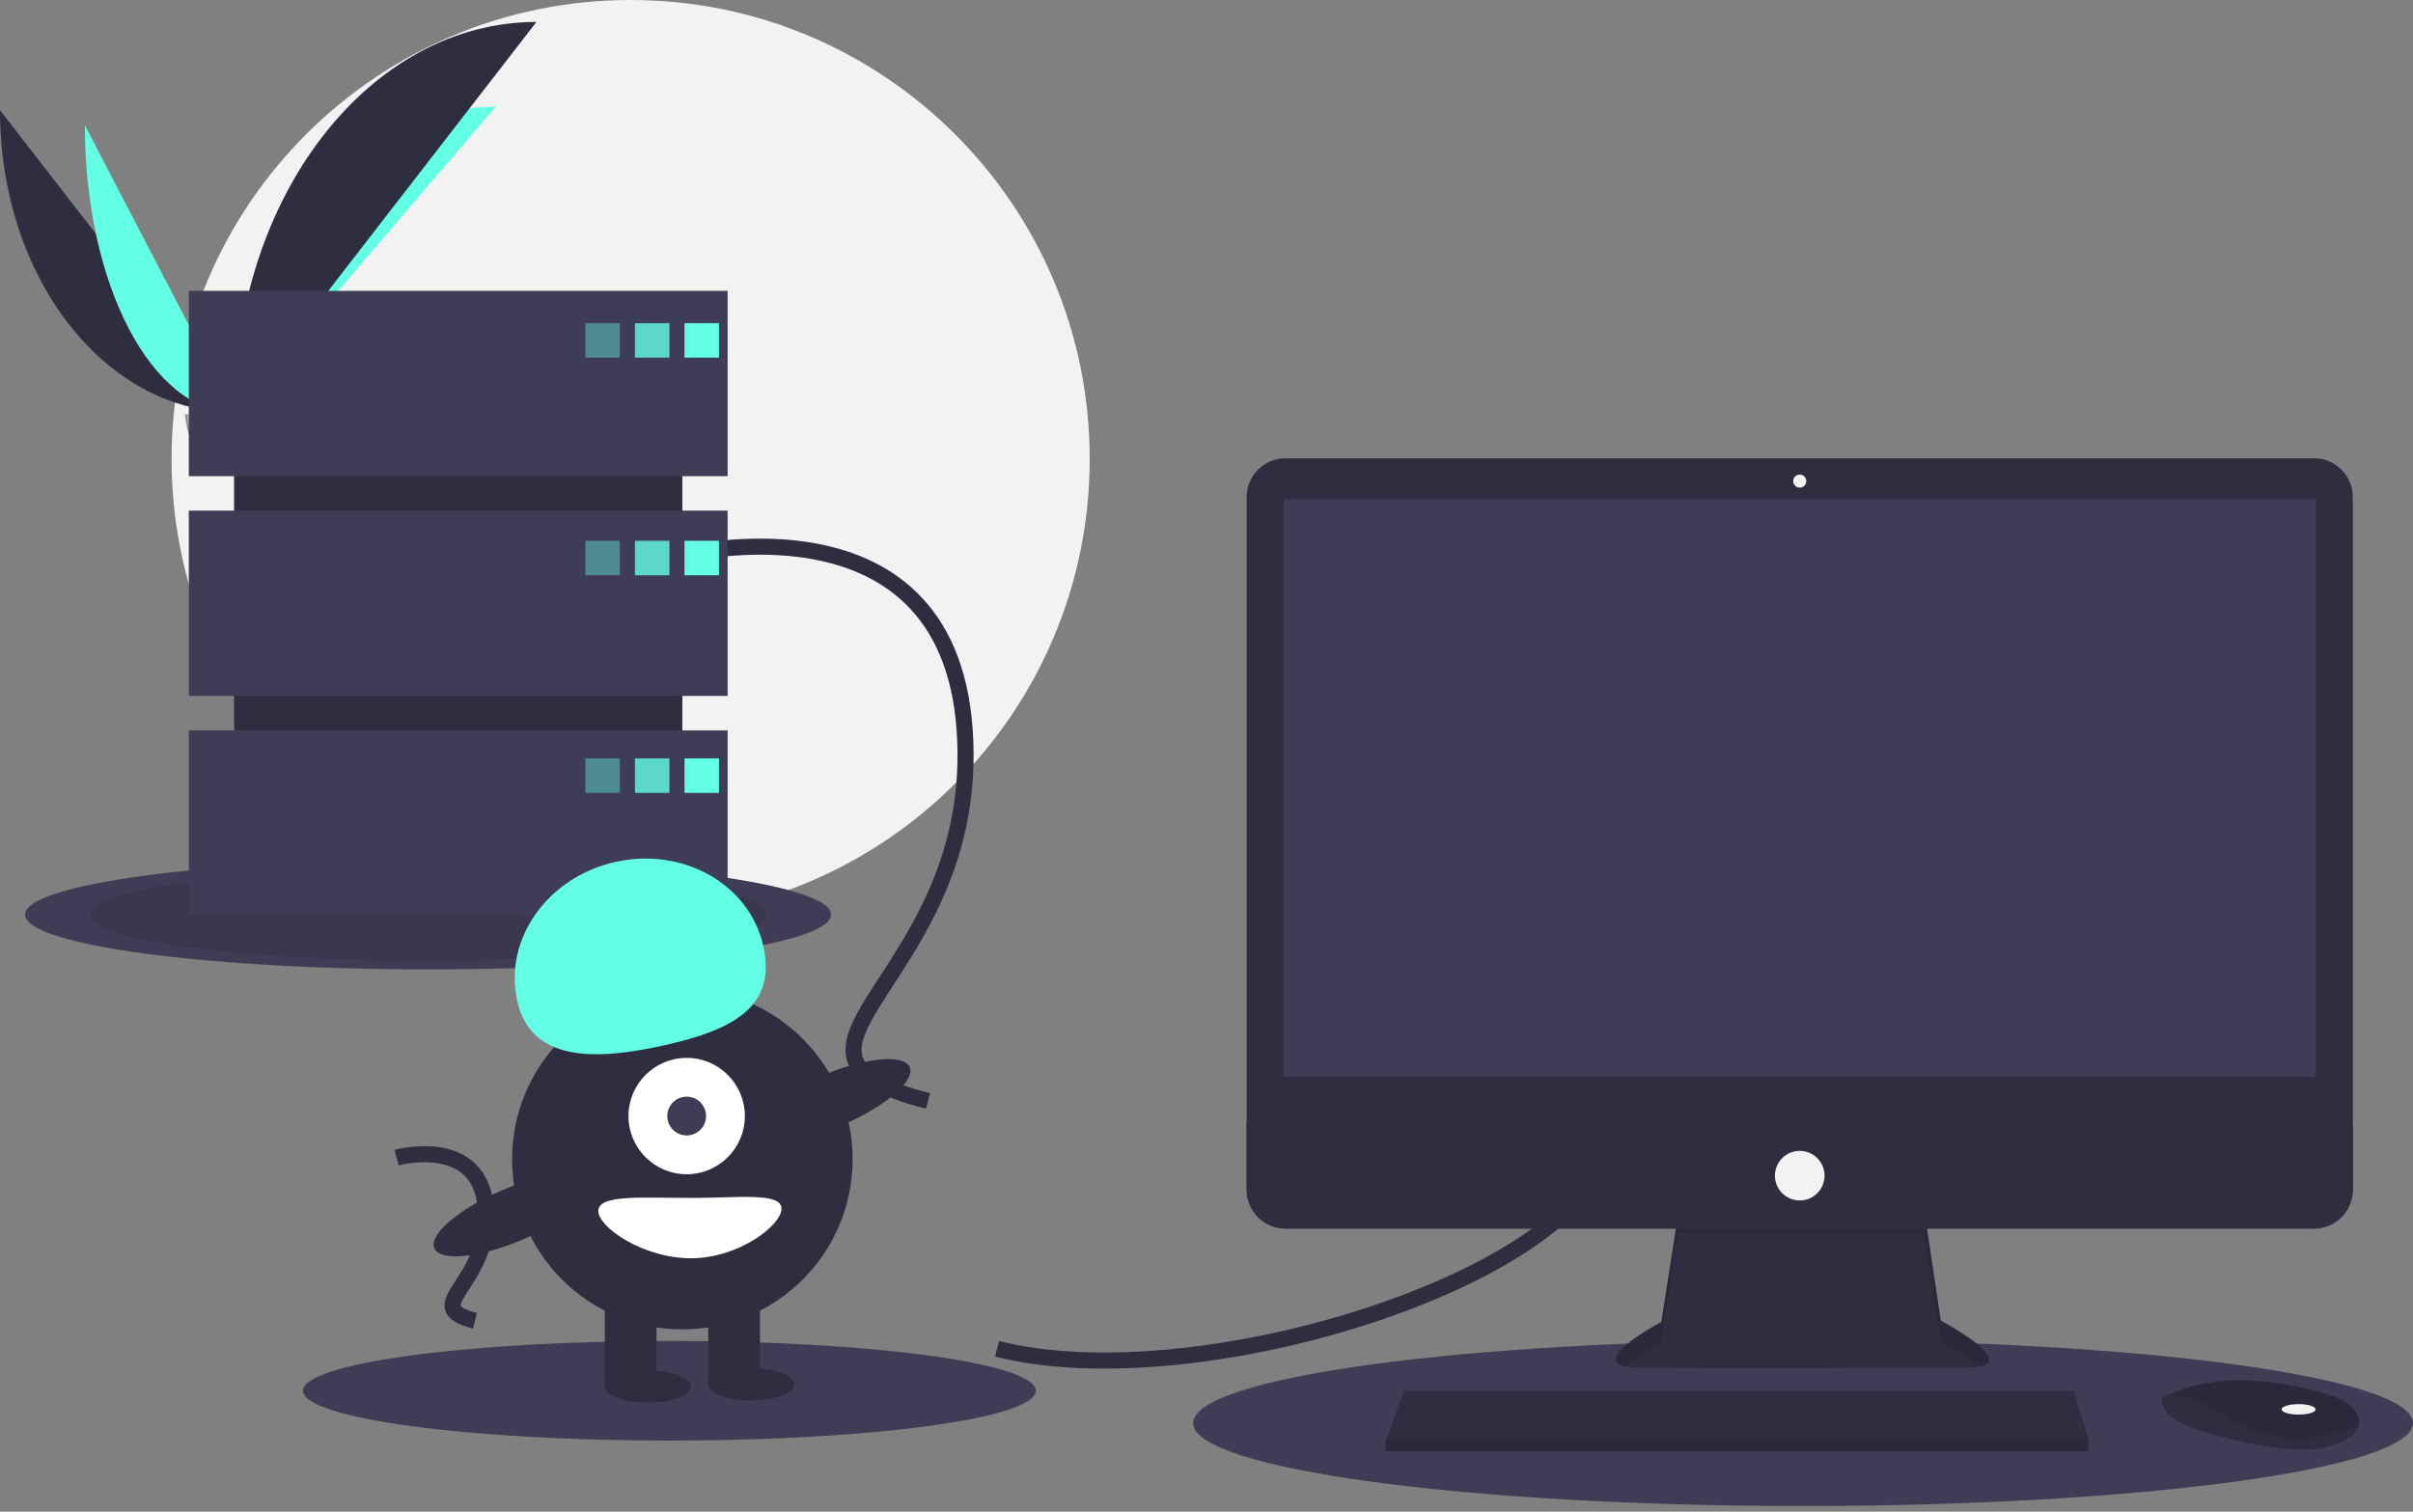 <svg width="300" height="188" viewBox="0 0 300 188" fill="none" xmlns="http://www.w3.org/2000/svg">
<rect x="0" y="0" width="300" height="188" fill="#808080" stroke="none"/>
<g clip-path="url(#clip0_698_3850)">
<path d="M78.405 114.147C109.926 114.147 135.478 88.594 135.478 57.074C135.478 25.553 109.926 0 78.405 0C46.884 0 21.331 25.553 21.331 57.074C21.331 88.594 46.884 114.147 78.405 114.147Z" fill="#F2F2F2"/>
<path d="M0 13.704C0 34.469 13.027 51.273 29.126 51.273Z" fill="#2F2E41"/>
<path d="M29.127 51.273C29.127 30.274 43.664 13.281 61.63 13.281Z" fill="#63FFE4"/>
<path d="M10.553 15.586C10.553 35.311 18.86 51.273 29.126 51.273Z" fill="#63FFE4"/>
<path d="M29.127 51.273C29.127 24.441 45.93 2.728 66.695 2.728Z" fill="#2F2E41"/>
<path d="M22.999 51.537C22.999 51.537 27.13 51.41 28.375 50.524C29.619 49.637 34.728 48.579 35.037 50.001C35.346 51.422 41.245 57.071 36.581 57.109C31.918 57.147 25.746 56.382 24.503 55.626C23.261 54.869 22.999 51.537 22.999 51.537Z" fill="#A8A8A8"/>
<path opacity="0.2" d="M36.664 56.614C32.001 56.651 25.829 55.888 24.586 55.131C23.64 54.554 23.263 52.486 23.137 51.532C23.049 51.536 22.999 51.537 22.999 51.537C22.999 51.537 23.261 54.869 24.503 55.626C25.746 56.382 31.918 57.146 36.581 57.109C37.928 57.098 38.392 56.619 38.367 55.91C38.18 56.338 37.666 56.606 36.664 56.614Z" fill="black"/>
<path d="M53.217 120.562C80.891 120.562 103.324 117.51 103.324 113.745C103.324 109.98 80.891 106.928 53.217 106.928C25.544 106.928 3.111 109.98 3.111 113.745C3.111 117.51 25.544 120.562 53.217 120.562Z" fill="#3F3D56"/>
<path opacity="0.1" d="M53.217 119.468C76.451 119.468 95.286 116.906 95.286 113.745C95.286 110.584 76.451 108.022 53.217 108.022C29.984 108.022 11.149 110.584 11.149 113.745C11.149 116.906 29.984 119.468 53.217 119.468Z" fill="black"/>
<path d="M224.17 187.297C266.05 187.297 300 182.679 300 176.981C300 171.284 266.05 166.665 224.17 166.665C182.29 166.665 148.34 171.284 148.34 176.981C148.34 182.679 182.29 187.297 224.17 187.297Z" fill="#3F3D56"/>
<path d="M83.228 179.159C108.385 179.159 128.779 176.385 128.779 172.962C128.779 169.54 108.385 166.765 83.228 166.765C58.07 166.765 37.676 169.54 37.676 172.962C37.676 176.385 58.07 179.159 83.228 179.159Z" fill="#3F3D56"/>
<path d="M123.956 167.737C148.072 173.9 194.427 159.699 199.518 143.622" stroke="#2F2E41" stroke-width="2" stroke-miterlimit="10"/>
<path d="M82.96 69.399C82.96 69.399 117.794 59.753 119.937 90.835C122.081 121.918 91.266 130.76 115.382 136.923" stroke="#2F2E41" stroke-width="2" stroke-miterlimit="10"/>
<path d="M49.306 143.965C49.306 143.965 59.775 141.066 60.42 150.408C61.064 159.75 51.803 162.408 59.05 164.26" stroke="#2F2E41" stroke-width="2" stroke-miterlimit="10"/>
<path d="M208.654 150.92L206.544 164.397C206.544 164.397 196.152 169.918 203.459 170.08C210.765 170.242 245.187 170.08 245.187 170.08C245.187 170.08 251.845 170.08 241.291 164.235L239.18 150.109L208.654 150.92Z" fill="#2F2E41"/>
<path opacity="0.1" d="M201.989 169.934C203.648 168.457 206.544 166.919 206.544 166.919L208.654 153.442L239.18 153.471L241.291 166.756C243.752 168.12 245.276 169.164 246.168 169.966C247.524 169.657 249.005 168.507 241.291 164.235L239.18 150.109L208.654 150.92L206.544 164.397C206.544 164.397 197.812 169.037 201.989 169.934Z" fill="black"/>
<path d="M287.683 56.99H159.827C157.156 56.99 154.991 59.155 154.991 61.825V147.952C154.991 150.623 157.156 152.788 159.827 152.788H287.683C290.353 152.788 292.518 150.623 292.518 147.952V61.825C292.518 59.155 290.353 56.99 287.683 56.99Z" fill="#2F2E41"/>
<path d="M287.89 62.105H159.619V133.872H287.89V62.105Z" fill="#3F3D56"/>
<path d="M223.755 60.643C224.203 60.643 224.567 60.28 224.567 59.831C224.567 59.383 224.203 59.02 223.755 59.02C223.306 59.02 222.943 59.383 222.943 59.831C222.943 60.28 223.306 60.643 223.755 60.643Z" fill="#F2F2F2"/>
<path d="M292.518 139.555V147.952C292.518 148.587 292.393 149.216 292.15 149.803C291.907 150.39 291.551 150.923 291.102 151.372C290.653 151.821 290.12 152.177 289.533 152.42C288.946 152.663 288.318 152.788 287.683 152.788H159.827C159.192 152.788 158.563 152.663 157.976 152.42C157.39 152.177 156.857 151.821 156.408 151.372C155.958 150.923 155.602 150.39 155.359 149.803C155.116 149.216 154.991 148.587 154.991 147.952V139.555H292.518Z" fill="#2F2E41"/>
<path d="M259.638 178.848V180.472H172.284V179.173L172.404 178.848L174.557 173.003H257.852L259.638 178.848Z" fill="#2F2E41"/>
<path d="M293.255 177.258C293.096 177.939 292.495 178.656 291.138 179.335C286.267 181.771 276.362 178.686 276.362 178.686C276.362 178.686 268.731 177.387 268.731 173.977C268.945 173.83 269.169 173.697 269.4 173.579C271.448 172.496 278.238 169.822 290.278 173.692C291.165 173.971 291.957 174.49 292.567 175.192C293.054 175.763 293.437 176.488 293.255 177.258Z" fill="#2F2E41"/>
<path opacity="0.1" d="M293.255 177.258C287.293 179.543 281.979 179.713 276.525 175.925C273.774 174.016 271.275 173.543 269.4 173.579C271.448 172.496 278.238 169.822 290.278 173.692C291.165 173.971 291.957 174.49 292.567 175.192C293.054 175.763 293.437 176.488 293.255 177.258Z" fill="black"/>
<path d="M285.78 175.925C286.946 175.925 287.891 175.635 287.891 175.276C287.891 174.917 286.946 174.626 285.78 174.626C284.614 174.626 283.669 174.917 283.669 175.276C283.669 175.635 284.614 175.925 285.78 175.925Z" fill="#F2F2F2"/>
<path d="M223.755 149.297C225.458 149.297 226.84 147.916 226.84 146.212C226.84 144.508 225.458 143.127 223.755 143.127C222.051 143.127 220.67 144.508 220.67 146.212C220.67 147.916 222.051 149.297 223.755 149.297Z" fill="#F2F2F2"/>
<path opacity="0.1" d="M259.638 178.848V180.472H172.284V179.173L172.404 178.848H259.638Z" fill="black"/>
<path d="M84.835 42.604H29.102V107.448H84.835V42.604Z" fill="#2F2E41"/>
<path d="M90.463 36.173H23.475V59.217H90.463V36.173Z" fill="#3F3D56"/>
<path d="M90.463 63.504H23.475V86.548H90.463V63.504Z" fill="#3F3D56"/>
<path d="M90.463 90.835H23.475V113.879H90.463V90.835Z" fill="#3F3D56"/>
<path opacity="0.4" d="M77.065 40.193H72.778V44.48H77.065V40.193Z" fill="#63FFE4"/>
<path opacity="0.8" d="M83.228 40.193H78.941V44.48H83.228V40.193Z" fill="#63FFE4"/>
<path d="M89.391 40.193H85.103V44.48H89.391V40.193Z" fill="#63FFE4"/>
<path opacity="0.4" d="M77.065 67.256H72.778V71.543H77.065V67.256Z" fill="#63FFE4"/>
<path opacity="0.8" d="M83.228 67.256H78.941V71.543H83.228V67.256Z" fill="#63FFE4"/>
<path d="M89.391 67.256H85.103V71.543H89.391V67.256Z" fill="#63FFE4"/>
<path opacity="0.4" d="M77.065 94.319H72.778V98.606H77.065V94.319Z" fill="#63FFE4"/>
<path opacity="0.8" d="M83.228 94.319H78.941V98.606H83.228V94.319Z" fill="#63FFE4"/>
<path d="M89.391 94.319H85.103V98.606H89.391V94.319Z" fill="#63FFE4"/>
<path d="M84.836 165.326C96.526 165.326 106.004 155.848 106.004 144.157C106.004 132.467 96.526 122.989 84.836 122.989C73.145 122.989 63.667 132.467 63.667 144.157C63.667 155.848 73.145 165.326 84.836 165.326Z" fill="#2F2E41"/>
<path d="M81.62 160.77H75.189V172.292H81.62V160.77Z" fill="#2F2E41"/>
<path d="M94.482 160.77H88.051V172.292H94.482V160.77Z" fill="#2F2E41"/>
<path d="M80.549 174.436C83.508 174.436 85.907 173.536 85.907 172.426C85.907 171.316 83.508 170.417 80.549 170.417C77.589 170.417 75.189 171.316 75.189 172.426C75.189 173.536 77.589 174.436 80.549 174.436Z" fill="#2F2E41"/>
<path d="M93.41 174.168C96.37 174.168 98.769 173.268 98.769 172.158C98.769 171.048 96.37 170.149 93.41 170.149C90.45 170.149 88.051 171.048 88.051 172.158C88.051 173.268 90.45 174.168 93.41 174.168Z" fill="#2F2E41"/>
<path d="M85.372 146.033C89.367 146.033 92.606 142.794 92.606 138.798C92.606 134.803 89.367 131.564 85.372 131.564C81.376 131.564 78.137 134.803 78.137 138.798C78.137 142.794 81.376 146.033 85.372 146.033Z" fill="white"/>
<path d="M85.371 141.21C86.703 141.21 87.783 140.13 87.783 138.798C87.783 137.467 86.703 136.387 85.371 136.387C84.04 136.387 82.96 137.467 82.96 138.798C82.96 140.13 84.04 141.21 85.371 141.21Z" fill="#3F3D56"/>
<path d="M64.302 124.472C62.593 116.817 68.056 109.082 76.505 107.196C84.955 105.309 93.189 109.985 94.899 117.64C96.608 125.294 91.008 128.118 82.559 130.004C74.11 131.891 66.011 132.126 64.302 124.472Z" fill="#63FFE4"/>
<path d="M104.689 139.936C110.063 137.635 113.834 134.403 113.112 132.716C112.39 131.029 107.448 131.526 102.075 133.826C96.701 136.126 92.93 139.358 93.652 141.045C94.374 142.733 99.315 142.236 104.689 139.936Z" fill="#2F2E41"/>
<path d="M65.033 154.137C70.406 151.837 74.177 148.605 73.455 146.918C72.733 145.231 67.792 145.728 62.418 148.028C57.044 150.328 53.273 153.56 53.995 155.247C54.717 156.934 59.659 156.437 65.033 154.137Z" fill="#2F2E41"/>
<path d="M97.161 150.32C97.161 152.392 91.827 156.483 85.907 156.483C79.988 156.483 74.385 152.66 74.385 150.588C74.385 148.517 79.988 148.981 85.907 148.981C91.827 148.981 97.161 148.249 97.161 150.32Z" fill="white"/>
</g>
<defs>
<clipPath id="clip0_698_3850">
<rect width="300" height="187.298" fill="white"/>
</clipPath>
</defs>
</svg>
